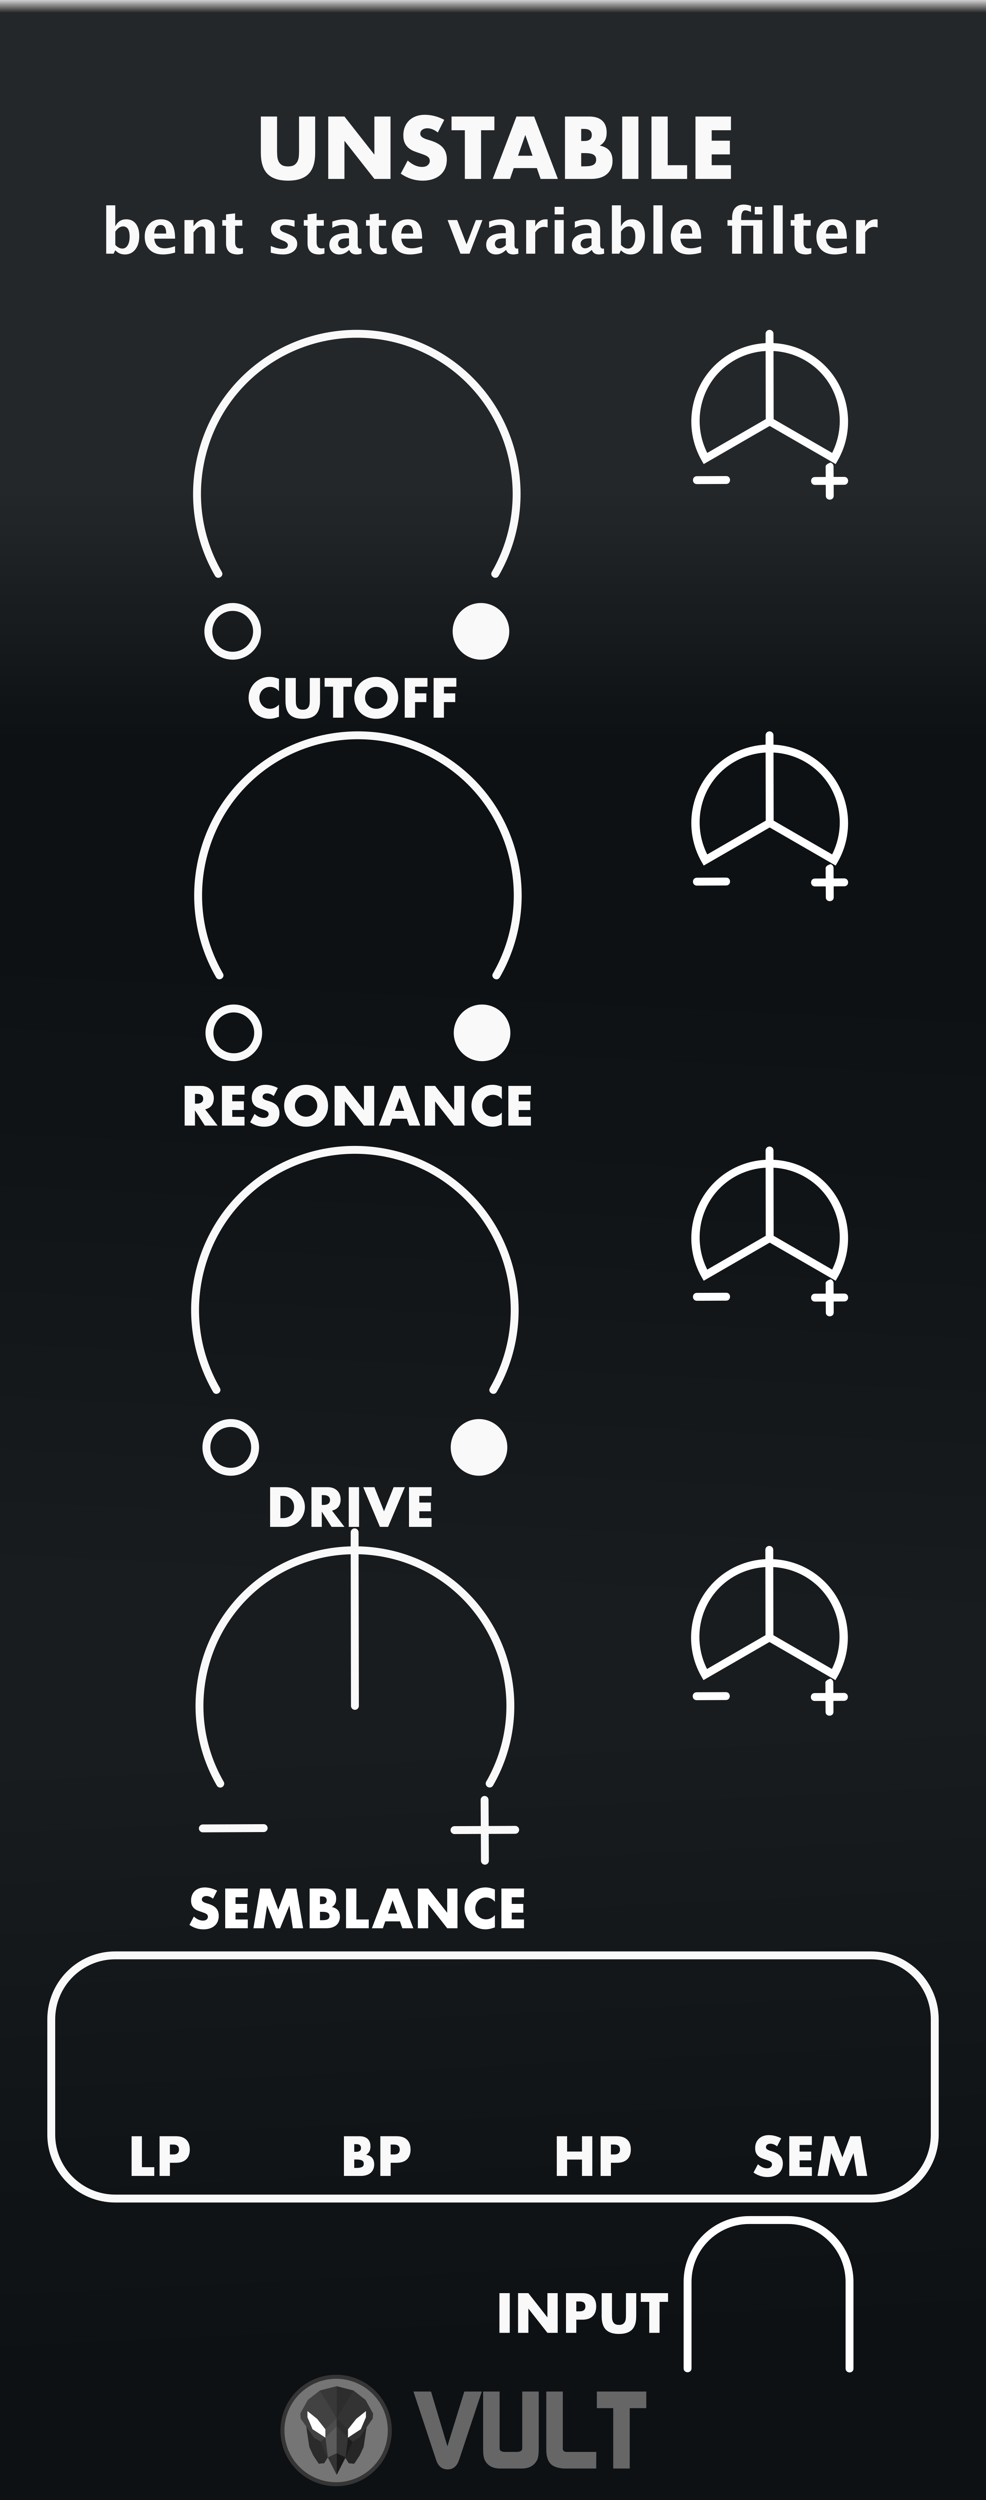 <svg width="150px" height="380px" version="1.1" xmlns="http://www.w3.org/2000/svg" xmlns:xlink="http://www.w3.org/1999/xlink" xml:space="preserve" xmlns:serif="http://www.serif.com/" style="fill-rule:evenodd;clip-rule:evenodd;stroke-linecap:round;stroke-miterlimit:10;">
  <rect width="100%" height="100%" fill="#808080" stroke="none"/>
  <defs>
    <linearGradient id="_Linear1" x1="0" y1="0" x2="1" y2="0" gradientUnits="userSpaceOnUse" gradientTransform="matrix(0.007,-37.899,37.899,0.007,75.283,112.195)">
      <stop offset="0" style="stop-color:rgb(13,13,13);stop-opacity:1"/>
      <stop offset="1" style="stop-color:rgb(38,38,38);stop-opacity:1"/>
    </linearGradient>
    <linearGradient id="_Linear2" x1="0" y1="0" x2="1" y2="0" gradientUnits="userSpaceOnUse" gradientTransform="matrix(-4.88,-92.58,92.58,-4.88,277.54,345.91)">
      <stop offset="0" style="stop-color:rgb(13,13,13);stop-opacity:1"/>
      <stop offset="1" style="stop-color:rgb(25,25,25);stop-opacity:1"/>
    </linearGradient>
    <linearGradient id="_Linear3" x1="0" y1="0" x2="1" y2="0" gradientUnits="userSpaceOnUse" gradientTransform="matrix(-4.75,94.86,-94.86,-4.75,277.54,158.47)">
      <stop offset="0" style="stop-color:rgb(13,13,13);stop-opacity:1"/>
      <stop offset="1" style="stop-color:rgb(25,25,25);stop-opacity:1"/>
    </linearGradient>
    <linearGradient id="_Linear4" x1="0" y1="0" x2="1" y2="0" gradientUnits="userSpaceOnUse" gradientTransform="matrix(1.15392e-16,-1.885,1.885,1.15392e-16,56.519,1.936)">
      <stop offset="0" style="stop-color:rgb(38,38,38);stop-opacity:1"/>
      <stop offset="1" style="stop-color:rgb(204,204,204);stop-opacity:1"/>
    </linearGradient>
  </defs>
  <g id="Panel">
    <g>
      <rect x="0" y="0" width="150" height="380" style="fill:url(#_Linear1);"/>
      <rect x="0" y="253.33" width="150" height="126.67" style="fill:url(#_Linear2);"/>
      <rect x="0" y="126.67" width="150" height="126.67" style="fill:url(#_Linear3);"/>
      <rect x="0" y="0" width="150" height="380" style="fill:rgb(16,53,80);fill-opacity:0.1;"/>
      <rect x="0" y="0" width="150" height="2" style="fill:url(#_Linear4);"/>
    </g>
    <path d="M53.94,232.302c-0.329,0.005 -0.595,0.28 -0.59,0.609l0,2.125c-5.336,0.14 -10.637,2.003 -14.955,5.627c-8.984,7.539 -11.281,20.566 -5.414,30.723c0.105,0.193 0.308,0.314 0.528,0.314c0.329,0 0.6,-0.271 0.6,-0.6c0,-0.111 -0.031,-0.219 -0.089,-0.314c-5.576,-9.654 -3.393,-22.037 5.147,-29.203c4.096,-3.437 9.122,-5.208 14.186,-5.347l0.041,23.023c-0.001,0.007 -0.001,0.015 -0.001,0.022c0,0.329 0.271,0.6 0.6,0.6c0.33,0 0.6,-0.271 0.6,-0.6c0,-0.008 0,-0.016 0,-0.024l-0.041,-23.025c5.09,0.122 10.149,1.895 14.268,5.351c8.543,7.167 10.723,19.548 5.15,29.203c-0.053,0.092 -0.08,0.196 -0.08,0.301c0,0.33 0.271,0.601 0.6,0.601c0.215,0 0.414,-0.116 0.521,-0.302c5.863,-10.157 3.568,-23.184 -5.42,-30.723c-4.341,-3.643 -9.675,-5.509 -15.041,-5.631l0,-2.123c0,-0.002 0,-0.005 0,-0.007c0,-0.33 -0.27,-0.6 -0.6,-0.6c-0.003,0 -0.006,0 -0.009,0l-0.001,0Zm19.768,40.668c-0.329,0.006 -0.594,0.282 -0.588,0.611l0.022,3.963l-4.006,0.018c-0.327,0.002 -0.595,0.273 -0.595,0.6c0,0.33 0.271,0.601 0.6,0.601c0.002,0 0.004,0 0.005,0l4.004,-0.02l0.021,4.055c0,0.006 0,0.013 0,0.019c0,0.329 0.271,0.6 0.6,0.6c0.329,0 0.6,-0.271 0.6,-0.6c0,-0.009 0,-0.018 -0.001,-0.027l-0.021,-4.051l4.01,-0.019c0.006,0 0.012,0 0.018,0c0.329,0 0.6,-0.271 0.6,-0.6c0,-0.329 -0.271,-0.6 -0.6,-0.6c-0.009,0 -0.019,0 -0.028,0l-4.008,0.018l-0.022,-3.965c0,-0.001 0,-0.002 0,-0.003c0,-0.329 -0.271,-0.6 -0.6,-0.6c-0.004,0 -0.007,0 -0.011,0l0,0Zm-33.621,4.289l-9.213,0.043c-0.006,0 -0.012,0 -0.018,0c-0.329,0 -0.6,0.27 -0.6,0.6c0,0.329 0.271,0.6 0.6,0.6c0.009,0 0.019,-0.001 0.028,-0.001l9.213,-0.043c0.006,0 0.012,0 0.018,0c0.329,0 0.6,-0.271 0.6,-0.6c0,-0.329 -0.271,-0.6 -0.6,-0.6c-0.009,0 -0.019,0 -0.028,0.001Z" style="fill:rgb(249,249,249);"/>
    <path d="M53.989,174.168c-5.706,0 -11.412,1.934 -16.027,5.805c-9.23,7.745 -11.587,21.128 -5.565,31.564c0.392,0.722 1.469,0.1 1.039,-0.6c-5.733,-9.934 -3.488,-22.672 5.297,-30.045c8.786,-7.369 21.725,-7.369 30.51,0c8.786,7.373 11.03,20.111 5.297,30.045c-0.43,0.7 0.647,1.322 1.039,0.6c6.023,-10.436 3.666,-23.819 -5.564,-31.564c-4.615,-3.871 -10.32,-5.805 -16.025,-5.805l-0.001,0Zm-18.883,41.52c-2.371,0 -4.307,1.935 -4.307,4.306c0,2.371 1.936,4.305 4.307,4.305c2.371,0 4.306,-1.933 4.306,-4.305c0,-2.371 -1.935,-4.306 -4.306,-4.306Zm37.766,0c-2.371,0 -4.305,1.934 -4.305,4.305c0,2.371 1.934,4.306 4.305,4.306c2.371,0 4.306,-1.935 4.306,-4.306c0,-2.371 -1.935,-4.305 -4.306,-4.305Zm-37.766,1.199c1.722,0 3.105,1.385 3.105,3.107c0,1.723 -1.383,3.106 -3.105,3.106c-1.723,0 -3.106,-1.383 -3.106,-3.106c0,-1.722 1.383,-3.107 3.106,-3.107Z" style="fill:rgb(249,249,249);fill-rule:nonzero;"/>
    <path d="M54.452,111.16c-5.706,0 -11.412,1.934 -16.027,5.805c-9.229,7.745 -11.587,21.128 -5.564,31.564c0.391,0.722 1.468,0.101 1.039,-0.6c-5.733,-9.934 -3.488,-22.672 5.296,-30.045c8.786,-7.369 21.725,-7.369 30.51,0c8.786,7.373 11.03,20.111 5.297,30.045c-0.429,0.701 0.648,1.322 1.039,0.6c6.023,-10.436 3.666,-23.819 -5.564,-31.564c-4.615,-3.871 -10.32,-5.805 -16.025,-5.805l-0.001,0Zm-18.883,41.52c-2.371,0 -4.307,1.936 -4.307,4.307c0,2.371 1.936,4.304 4.307,4.304c2.371,0 4.307,-1.933 4.307,-4.304c0,-2.371 -1.936,-4.307 -4.307,-4.307Zm37.766,0c-2.371,0 -4.305,1.934 -4.305,4.305c0,2.371 1.934,4.306 4.305,4.306c2.371,0 4.307,-1.935 4.307,-4.306c0,-2.371 -1.936,-4.305 -4.307,-4.305Zm-37.766,1.199c1.722,0 3.105,1.385 3.105,3.108c0,1.722 -1.382,3.105 -3.105,3.105c-1.723,0 -3.105,-1.383 -3.105,-3.105c-0.001,-1.723 1.383,-3.108 3.105,-3.108Z" style="fill:rgb(249,249,249);fill-rule:nonzero;"/>
    <path d="M54.284,50.133c-5.706,0 -11.412,1.934 -16.027,5.805c-9.229,7.745 -11.587,21.128 -5.564,31.564c0.391,0.722 1.468,0.101 1.039,-0.6c-5.733,-9.934 -3.488,-22.672 5.296,-30.045c8.786,-7.369 21.725,-7.369 30.511,0c8.785,7.373 11.029,20.111 5.296,30.045c-0.429,0.701 0.648,1.322 1.039,0.6c6.023,-10.436 3.666,-23.819 -5.564,-31.564c-4.615,-3.871 -10.32,-5.805 -16.025,-5.805l-0.001,0Zm-18.883,41.52c-2.371,0 -4.307,1.936 -4.307,4.307c0,2.371 1.936,4.304 4.307,4.304c2.371,0 4.307,-1.933 4.307,-4.304c0,-2.371 -1.936,-4.307 -4.307,-4.307Zm37.766,0c-2.371,0 -4.305,1.934 -4.305,4.305c0,2.371 1.934,4.306 4.305,4.306c2.371,0 4.307,-1.935 4.307,-4.306c0,-2.371 -1.936,-4.305 -4.307,-4.305Zm-37.766,1.199c1.722,0 3.105,1.385 3.105,3.108c0,1.722 -1.382,3.105 -3.105,3.105c-1.723,0 -3.105,-1.383 -3.105,-3.105c-0.001,-1.723 1.383,-3.108 3.105,-3.108Z" style="fill:rgb(249,249,249);fill-rule:nonzero;"/>
    <path d="M62.9,363.496l3.443,10.383c0.322,0.968 0.909,1.451 1.756,1.451c0.835,0 1.414,-0.476 1.737,-1.435l3.46,-10.398l-2.66,0l-2.574,8.318l-2.49,-8.318l-2.672,-0.001Zm10.598,0l0,8.793c0,0.736 0.078,1.265 0.234,1.588c0.423,0.881 1.214,1.32 2.373,1.32l3.243,0c1.126,0 1.912,-0.429 2.357,-1.287c0.168,-0.324 0.25,-0.87 0.25,-1.639l0,-8.775l-2.506,0l0,8.658l-0.018,0.084c-0.056,0.29 -0.34,0.436 -0.853,0.436l-1.705,0c-0.535,0 -0.826,-0.157 -0.87,-0.469l0,-8.709l-2.505,0Zm9.611,0l0,8.842c0,0.914 0.19,1.598 0.569,2.049c0.378,0.452 1.019,0.717 1.922,0.795c0.123,0.011 0.268,0.015 0.435,0.015l4.664,0l0.016,-2.523l-4.463,0c-0.424,0 -0.634,-0.178 -0.634,-0.535l0,-8.643l-2.509,0Zm7.69,0l0,2.525l2.49,0l0,9.176l2.508,0l0,-9.176l2.523,0l0,-2.525l-7.521,0Z" style="fill:rgb(102,102,102);fill-rule:nonzero;"/>
    <path d="M59.3,369.416c0,-4.509 -3.655,-8.165 -8.164,-8.165c-4.509,0 -8.165,3.656 -8.165,8.165c0,4.509 3.656,8.165 8.165,8.165c4.509,0 8.164,-3.656 8.164,-8.165Z" style="fill:rgb(117,117,117);fill-rule:nonzero;stroke:rgb(53,53,53);stroke-width:0.61px;"/>
    <g>
      <path d="M49.32,374.389l0.553,-0.89l-1.064,-2.393l-2.216,-2.284l0.46,3.101l0.597,1.28l0.833,1.263l0.837,-0.077Z" style="fill:rgb(43,43,43);fill-rule:nonzero;"/>
      <path d="M53.05,374.399l-0.553,-0.891l1.064,-2.393l2.216,-2.284l-0.46,3.101l-0.597,1.28l-0.833,1.264l-0.837,-0.077Z" style="fill:rgb(38,38,38);fill-rule:nonzero;"/>
      <path d="M48.64,363.359l2.584,-0.661l0,13.448l-1.349,-2.651l-1.061,-2.385l-1.022,-0.581l-2.052,-2.921l-0.057,-0.775l1.148,-2.067l1.809,-1.407Z" style="fill:rgb(66,66,66);fill-rule:nonzero;"/>
      <path d="M53.8,363.359l-2.584,-0.66l0,13.448l1.35,-2.651l1.06,-2.385l1.023,-0.581l2.051,-2.921l0.058,-0.775l-1.149,-2.068l-1.809,-1.407Z" style="fill:rgb(51,51,51);fill-rule:nonzero;"/>
      <path d="M49.5,369.239l1.723,-1.685l0,1.23l-1.723,1.718l0,-1.263" style="fill:rgb(76,76,76);fill-rule:nonzero;"/>
      <path d="M51.22,368.779l-1.723,1.718l0.377,3.004l1.346,2.643l0,-7.365Z" style="fill:rgb(91,91,91);fill-rule:nonzero;"/>
      <path d="M51.22,376.149l-1.346,-2.643l1.346,-0.635l0,3.278Z" style="fill:rgb(51,51,51);fill-rule:nonzero;"/>
      <path d="M49.5,370.499l0,-1.264l-1.249,-1.579l-1.477,-1.19l-0.001,0.932l0.775,1.823l1.952,1.278Z" style="fill:white;fill-rule:nonzero;"/>
      <path d="M52.94,369.239l-1.722,-1.684l0,1.23l1.722,1.718l0,-1.264" style="fill:rgb(45,45,45);fill-rule:nonzero;"/>
      <path d="M51.22,368.779l1.722,1.718l-0.376,3.004l-1.347,2.643l0.001,-7.365Z" style="fill:rgb(53,53,53);fill-rule:nonzero;"/>
      <path d="M51.22,376.149l1.347,-2.643l-1.346,-0.635l-0.001,3.278Z" style="fill:rgb(25,25,25);fill-rule:nonzero;"/>
      <path d="M52.94,370.499l0,-1.264l1.249,-1.579l1.478,-1.19l0.001,0.932l-0.775,1.823l-1.953,1.278Z" style="fill:white;fill-rule:nonzero;"/>
      <path d="M48.65,363.339l2.566,4.216l-0.005,-4.87" style="fill:rgb(56,56,56);fill-rule:nonzero;"/>
      <path d="M53.78,363.339l-2.566,4.215l0.006,-4.87" style="fill:rgb(45,45,45);fill-rule:nonzero;"/>
      <path d="M48.81,371.109l0.688,-0.61l0.375,3.006l-1.063,-2.396Z" style="fill:rgb(51,51,51);fill-rule:nonzero;"/>
      <path d="M53.63,371.129l-0.688,-0.61l-0.375,3.006l1.063,-2.396Z" style="fill:rgb(28,28,28);fill-rule:nonzero;"/>
    </g>
    <path d="M17.521,297.2c-5.359,0 -9.723,4.362 -9.723,9.721l0,17.52c0,5.36 4.364,9.722 9.723,9.722l114.96,0c5.36,0 9.723,-4.363 9.723,-9.722l0,-17.52c0,-5.359 -4.363,-9.721 -9.723,-9.721l-114.96,0Z" style="fill:none;stroke:rgb(249,249,249);stroke-width:1.2px;stroke-linecap:butt;stroke-miterlimit:4;"/>
    <g>
      <path d="M40.393,164.88c-0.32,0 -0.609,0.047 -0.869,0.143c-0.26,0.096 -0.476,0.232 -0.656,0.404c-0.18,0.172 -0.316,0.381 -0.416,0.625c-0.1,0.244 -0.149,0.512 -0.149,0.812c0,0.3 0.049,0.545 0.141,0.741c0.092,0.196 0.217,0.356 0.369,0.484c0.152,0.128 0.323,0.233 0.519,0.309c0.197,0.076 0.392,0.147 0.596,0.211c0.172,0.06 0.316,0.112 0.436,0.16c0.12,0.048 0.217,0.1 0.293,0.156c0.076,0.056 0.128,0.116 0.16,0.184c0.032,0.068 0.049,0.144 0.049,0.236c0,0.148 -0.066,0.284 -0.19,0.4c-0.124,0.116 -0.316,0.176 -0.572,0.176c-0.224,0 -0.452,-0.052 -0.68,-0.152c-0.228,-0.1 -0.459,-0.255 -0.695,-0.463l-0.674,1.263c0.652,0.453 1.357,0.68 2.121,0.68c0.368,0 0.696,-0.046 0.988,-0.146c0.293,-0.1 0.537,-0.238 0.737,-0.418c0.2,-0.18 0.353,-0.391 0.457,-0.643c0.104,-0.252 0.156,-0.534 0.156,-0.842c0,-0.46 -0.121,-0.831 -0.357,-1.115c-0.236,-0.284 -0.611,-0.513 -1.123,-0.685c-0.128,-0.044 -0.257,-0.084 -0.389,-0.12c-0.132,-0.036 -0.248,-0.08 -0.352,-0.132c-0.104,-0.052 -0.187,-0.112 -0.251,-0.18c-0.065,-0.068 -0.098,-0.156 -0.098,-0.264c0,-0.156 0.065,-0.281 0.193,-0.377c0.128,-0.096 0.292,-0.142 0.496,-0.142c0.16,0 0.324,0.031 0.496,0.099c0.172,0.068 0.34,0.169 0.512,0.309l0.625,-1.225c-0.3,-0.16 -0.613,-0.281 -0.937,-0.365c-0.325,-0.084 -0.636,-0.123 -0.936,-0.123l0,0Zm6.17,0c-0.492,0 -0.94,0.08 -1.348,0.244c-0.408,0.164 -0.76,0.388 -1.053,0.676c-0.292,0.288 -0.525,0.623 -0.689,1.012c-0.164,0.388 -0.248,0.803 -0.248,1.252c0,0.448 0.084,0.865 0.248,1.254c0.164,0.388 0.397,0.723 0.689,1.011c0.293,0.288 0.645,0.512 1.053,0.676c0.408,0.164 0.856,0.244 1.348,0.244c0.484,0 0.933,-0.08 1.346,-0.244c0.412,-0.164 0.764,-0.388 1.06,-0.676c0.296,-0.288 0.527,-0.623 0.692,-1.011c0.164,-0.389 0.248,-0.806 0.248,-1.254c0,-0.449 -0.084,-0.864 -0.248,-1.252c-0.165,-0.389 -0.396,-0.724 -0.692,-1.012c-0.296,-0.288 -0.648,-0.512 -1.06,-0.676c-0.413,-0.164 -0.862,-0.244 -1.346,-0.244Zm28.34,0c-0.42,0 -0.825,0.078 -1.209,0.234c-0.384,0.156 -0.72,0.376 -1.012,0.657c-0.292,0.28 -0.523,0.613 -0.695,1.002c-0.172,0.388 -0.262,0.811 -0.262,1.275c0,0.464 0.09,0.893 0.266,1.285c0.176,0.392 0.407,0.732 0.699,1.016c0.292,0.284 0.628,0.508 1.008,0.664c0.38,0.156 0.781,0.236 1.197,0.236c0.204,0 0.409,-0.018 0.617,-0.058c0.208,-0.04 0.432,-0.106 0.672,-0.19l0.16,-0.055l0,-1.857c-0.4,0.428 -0.853,0.641 -1.353,0.641c-0.228,0 -0.445,-0.045 -0.641,-0.129c-0.196,-0.084 -0.367,-0.204 -0.515,-0.352c-0.148,-0.148 -0.26,-0.325 -0.344,-0.529c-0.084,-0.204 -0.125,-0.424 -0.125,-0.664c0,-0.236 0.041,-0.452 0.125,-0.656c0.084,-0.204 0.196,-0.376 0.34,-0.524c0.144,-0.148 0.315,-0.263 0.515,-0.347c0.2,-0.084 0.417,-0.129 0.653,-0.129c0.532,0 0.981,0.219 1.345,0.664l0,-1.873c-0.256,-0.108 -0.5,-0.185 -0.732,-0.237c-0.232,-0.052 -0.469,-0.074 -0.709,-0.074l0,0Zm-46.811,0.168l0,6.033l1.568,0l0,-2.32l1.496,2.32l1.953,0l-1.896,-2.472c0.432,-0.1 0.76,-0.296 0.98,-0.581c0.221,-0.284 0.332,-0.657 0.332,-1.117c0,-0.256 -0.04,-0.494 -0.125,-0.718c-0.084,-0.225 -0.203,-0.422 -0.367,-0.594c-0.164,-0.172 -0.369,-0.304 -0.621,-0.405c-0.252,-0.1 -0.545,-0.146 -0.881,-0.146l-2.439,0l0,0Zm5.674,0l0,6.033l3.433,0l0,-1.328l-1.865,0l0,-1.041l1.762,0l0,-1.328l-1.762,0l0,-1.008l1.865,0l0,-1.328l-3.433,0l0,0Zm17.135,0l0,6.033l1.568,0l0,-3.689l2.898,3.689l1.561,0l0,-6.033l-1.561,0l0,3.689l-2.898,-3.689l-1.568,0Zm9.027,0l-2.297,6.033l1.674,0l0.359,-1.047l2.24,0l0.362,1.047l1.672,0l-2.297,-6.033l-1.713,0l0,0Zm4.699,0l0,6.033l1.569,0l0,-3.689l2.896,3.689l1.561,0l0,-6.033l-1.561,0l0,3.689l-2.896,-3.689l-1.569,0Zm12.709,0l0,6.033l3.434,0l0,-1.328l-1.865,0l0,-1.041l1.759,0l0,-1.328l-1.759,0l0,-1.008l1.865,0l0,-1.328l-3.434,0l0,0Zm-47.676,1.207l0.295,0c0.308,0 0.549,0.065 0.713,0.193c0.164,0.128 0.248,0.311 0.248,0.551c0,0.24 -0.084,0.425 -0.248,0.553c-0.164,0.128 -0.405,0.193 -0.713,0.193l-0.295,0l0,-1.49l0,0Zm16.902,0.145c0.228,0 0.448,0.041 0.653,0.125c0.204,0.084 0.388,0.199 0.544,0.347c0.157,0.148 0.28,0.323 0.372,0.528c0.092,0.204 0.136,0.423 0.136,0.664c0,0.24 -0.044,0.462 -0.136,0.666c-0.092,0.204 -0.215,0.379 -0.372,0.527c-0.156,0.148 -0.34,0.264 -0.544,0.348c-0.205,0.084 -0.425,0.125 -0.653,0.125c-0.228,0 -0.448,-0.041 -0.652,-0.125c-0.204,-0.084 -0.383,-0.2 -0.539,-0.348c-0.156,-0.148 -0.277,-0.323 -0.369,-0.527c-0.092,-0.204 -0.137,-0.426 -0.137,-0.666c0,-0.241 0.045,-0.46 0.137,-0.664c0.092,-0.205 0.213,-0.38 0.369,-0.528c0.156,-0.148 0.335,-0.263 0.539,-0.347c0.204,-0.084 0.424,-0.125 0.652,-0.125Zm14.223,0.431l0.703,2.01l-1.408,0l0.705,-2.01Z" style="fill:rgb(249,249,249);fill-rule:nonzero;"/>
      <path d="M75.98,348.54l0,6.033l1.568,0l0,-6.033l-1.568,0Zm2.834,0l0,6.033l1.568,0l0,-3.689l2.897,3.689l1.56,0l0,-6.033l-1.56,0l0,3.69l-2.897,-3.69l-1.568,0Zm7.291,0l0,6.033l1.568,0l0,-2l0.928,0c0.676,0 1.197,-0.177 1.557,-0.529c0.36,-0.352 0.541,-0.848 0.541,-1.488c0,-0.641 -0.181,-1.136 -0.541,-1.489c-0.36,-0.352 -0.881,-0.527 -1.557,-0.527l-2.496,0l0,0Zm5.426,0l0,3.496c0,0.94 0.216,1.625 0.648,2.057c0.432,0.432 1.092,0.648 1.985,0.648c0.892,0 1.552,-0.216 1.98,-0.648c0.428,-0.432 0.645,-1.117 0.645,-2.057l0,-3.496l-1.561,0l0,3.281c0,0.176 -0.007,0.355 -0.019,0.539c-0.012,0.184 -0.057,0.352 -0.125,0.5c-0.068,0.148 -0.177,0.273 -0.317,0.365c-0.14,0.093 -0.343,0.141 -0.603,0.141c-0.26,0 -0.464,-0.048 -0.608,-0.141c-0.144,-0.092 -0.248,-0.217 -0.316,-0.365c-0.068,-0.148 -0.109,-0.316 -0.121,-0.5c-0.012,-0.184 -0.02,-0.363 -0.02,-0.539l0,-3.281l-1.568,0l0,0Zm5.955,0l0,1.328l1.287,0l0,4.705l1.568,0l0,-4.705l1.289,0l0,-1.328l-4.144,0l0,0Zm-9.813,1.264l0.52,0c0.576,0 0.865,0.251 0.865,0.752c0,0.5 -0.289,0.752 -0.865,0.752l-0.52,0l0,-1.504l0,0Z" style="fill:rgb(249,249,249);fill-rule:nonzero;"/>
      <path d="M113.14,31.092c-0.564,0 -0.999,0.174 -1.305,0.52c-0.306,0.346 -0.459,0.839 -0.459,1.482l0,0.353l-0.703,0l0,0.862l0.703,0l0,4.25l1.377,0l0,-4.25l1.84,0l0,4.25l1.379,0l0,-5.112l-3.219,0l0,-0.316c0,-0.776 0.213,-1.164 0.639,-1.164c0.186,0 0.472,0.084 0.857,0.256l0,-0.942c-0.39,-0.127 -0.761,-0.189 -1.109,-0.189l0,0Zm-96.982,0.117l0,7.35l1.121,0l0.258,-0.516c0.403,0.423 0.889,0.633 1.461,0.633c0.664,0 1.195,-0.255 1.592,-0.766c0.398,-0.511 0.595,-1.193 0.595,-2.047c0,-0.787 -0.174,-1.407 -0.527,-1.857c-0.352,-0.45 -0.835,-0.676 -1.449,-0.676c-0.761,0 -1.318,0.36 -1.672,1.08l0,-3.201l-1.379,0l0,0Zm76.928,0l0,7.35l1.121,0l0.256,-0.516c0.403,0.423 0.892,0.633 1.463,0.633c0.664,0 1.195,-0.255 1.592,-0.766c0.397,-0.511 0.595,-1.193 0.595,-2.047c0,-0.787 -0.175,-1.407 -0.527,-1.857c-0.353,-0.45 -0.837,-0.676 -1.451,-0.676c-0.76,0 -1.318,0.36 -1.672,1.08l0,-3.201l-1.377,0l0,0Zm6.318,0l0,7.35l1.377,0l0,-7.35l-1.377,0Zm18.291,0l0,7.35l1.379,0l0,-7.35l-1.379,0Zm-33.316,0.227l0,1.15l1.379,0l0,-1.15l-1.379,0Zm30.443,0l0,1.15l1.151,0l0,-1.15l-1.151,0Zm-79.055,0.992l-1.378,0.158l0,0.861l-0.573,0l0,0.862l0.573,0l0,2.691c0,1.117 0.598,1.676 1.793,1.676c0.189,0 0.448,-0.049 0.777,-0.145l0,-0.837c-0.165,0.043 -0.305,0.064 -0.424,0.064c-0.511,0 -0.768,-0.312 -0.768,-0.939l0,-2.51l1.094,0l0,-0.862l-1.094,0l0,-1.019l0,0Zm12.396,0l-1.377,0.158l0,0.861l-0.572,0l0,0.862l0.572,0l0,2.691c0,1.117 0.598,1.676 1.793,1.676c0.19,0 0.448,-0.049 0.778,-0.145l0,-0.837c-0.164,0.043 -0.307,0.064 -0.424,0.064c-0.513,0 -0.77,-0.312 -0.77,-0.939l0,-2.51l1.096,0l0,-0.862l-1.096,0l0,-1.019l0,0Zm9.471,0l-1.379,0.158l0,0.861l-0.572,0l0,0.862l0.572,0l0,2.691c0,1.117 0.599,1.676 1.793,1.676c0.19,0 0.448,-0.049 0.778,-0.145l0,-0.837c-0.166,0.043 -0.307,0.064 -0.424,0.064c-0.513,0 -0.768,-0.312 -0.768,-0.939l0,-2.51l1.094,0l0,-0.862l-1.094,0l0,-1.019l0,0Zm64.604,0l-1.377,0.158l0,0.861l-0.574,0l0,0.862l0.574,0l0,2.691c0,1.117 0.596,1.676 1.791,1.676c0.189,0 0.448,-0.049 0.777,-0.145l0,-0.837c-0.164,0.043 -0.306,0.064 -0.423,0.064c-0.513,0 -0.768,-0.312 -0.768,-0.939l0,-2.51l1.094,0l0,-0.862l-1.094,0l0,-1.019l0,0Zm-97.756,0.902c-0.741,0 -1.338,0.242 -1.789,0.725c-0.452,0.483 -0.678,1.12 -0.678,1.912c0,0.837 0.247,1.499 0.741,1.982c0.493,0.484 1.166,0.727 2.019,0.727c0.587,0 1.207,-0.096 1.861,-0.289l0,-0.969c-0.58,0.214 -1.099,0.322 -1.562,0.322c-0.978,0 -1.514,-0.487 -1.608,-1.463l3.17,0c0,-1.02 -0.17,-1.766 -0.515,-2.238c-0.344,-0.471 -0.89,-0.709 -1.639,-0.709l0,0Zm6.699,0c-0.71,0 -1.292,0.36 -1.742,1.08l0,-0.963l-1.377,0l0,5.112l1.377,0l0,-3.217c0.403,-0.618 0.825,-0.926 1.262,-0.926c0.384,0 0.578,0.291 0.578,0.871l0,3.272l1.379,0l0,-3.611c0,-0.5 -0.133,-0.895 -0.397,-1.184c-0.263,-0.289 -0.623,-0.434 -1.08,-0.434l0,0Zm12.141,0c-0.664,0 -1.179,0.135 -1.548,0.403c-0.37,0.269 -0.555,0.646 -0.555,1.131c0,0.347 0.109,0.639 0.326,0.875c0.217,0.236 0.578,0.454 1.084,0.66l0.467,0.187c0.466,0.187 0.697,0.403 0.697,0.651c0,0.385 -0.282,0.578 -0.848,0.578c-0.483,0 -1.067,-0.142 -1.75,-0.428l0,1.01c0.627,0.186 1.248,0.279 1.864,0.279c0.639,0 1.157,-0.151 1.556,-0.449c0.398,-0.3 0.598,-0.691 0.598,-1.172c0,-0.366 -0.118,-0.666 -0.352,-0.899c-0.235,-0.232 -0.65,-0.462 -1.25,-0.689l-0.4,-0.152c-0.422,-0.161 -0.633,-0.359 -0.633,-0.592c0,-0.354 0.287,-0.529 0.858,-0.529c0.363,0 0.82,0.094 1.373,0.287l0,-0.967c-0.574,-0.122 -1.071,-0.184 -1.487,-0.184l0,0Zm9.084,0c-0.611,0 -1.23,0.118 -1.853,0.354l0,0.951c0.549,-0.304 1.092,-0.457 1.629,-0.457c0.605,0 0.908,0.266 0.908,0.797l0,0.465l-0.367,0c-0.841,0 -1.489,0.153 -1.94,0.459c-0.452,0.306 -0.678,0.74 -0.678,1.304c0,0.435 0.141,0.79 0.42,1.063c0.28,0.273 0.642,0.41 1.09,0.41c0.524,0 1.016,-0.222 1.475,-0.666l0.06,0c0.161,0.444 0.525,0.666 1.09,0.666c0.224,0 0.48,-0.044 0.772,-0.131l-0.032,-0.773c-0.075,0.012 -0.135,0.019 -0.181,0.019c-0.258,0 -0.387,-0.201 -0.387,-0.601l0,-2.262c0,-1.064 -0.668,-1.598 -2.006,-1.598l0,0Zm9.657,0c-0.743,0 -1.341,0.242 -1.791,0.725c-0.453,0.483 -0.678,1.12 -0.678,1.912c0,0.837 0.247,1.499 0.74,1.982c0.493,0.484 1.168,0.727 2.021,0.727c0.587,0 1.207,-0.096 1.862,-0.289l0,-0.969c-0.58,0.214 -1.102,0.322 -1.565,0.322c-0.977,0 -1.512,-0.487 -1.605,-1.463l3.17,0c0,-1.02 -0.173,-1.766 -0.518,-2.238c-0.344,-0.471 -0.889,-0.709 -1.637,-0.709l0,0Zm14.199,0c-0.611,0 -1.229,0.118 -1.853,0.354l0,0.951c0.549,-0.304 1.092,-0.457 1.629,-0.457c0.604,0 0.908,0.266 0.908,0.797l0,0.465l-0.367,0c-0.842,0 -1.487,0.153 -1.94,0.459c-0.451,0.306 -0.677,0.74 -0.677,1.304c0,0.435 0.138,0.79 0.418,1.063c0.279,0.273 0.643,0.41 1.089,0.41c0.526,0 1.018,-0.222 1.477,-0.666l0.061,0c0.162,0.444 0.525,0.666 1.089,0.666c0.224,0 0.481,-0.044 0.772,-0.131l-0.033,-0.773c-0.074,0.012 -0.133,0.019 -0.18,0.019c-0.257,0 -0.387,-0.201 -0.387,-0.601l0,-2.262c0,-1.064 -0.668,-1.598 -2.006,-1.598l0,0Zm6.791,0c-0.729,0 -1.272,0.36 -1.628,1.08l0,-0.963l-1.377,0l0,5.112l1.377,0l0,-3.244c0.344,-0.555 0.791,-0.834 1.339,-0.834c0.169,0 0.349,0.036 0.545,0.107l0,-1.228c-0.083,-0.018 -0.169,-0.03 -0.256,-0.03l0,0Zm6.248,0c-0.611,0 -1.229,0.118 -1.853,0.354l0,0.951c0.549,-0.304 1.094,-0.457 1.631,-0.457c0.604,0 0.906,0.266 0.906,0.797l0,0.465l-0.367,0c-0.841,0 -1.487,0.153 -1.938,0.459c-0.452,0.306 -0.677,0.74 -0.677,1.304c0,0.435 0.138,0.79 0.418,1.063c0.278,0.273 0.643,0.41 1.089,0.41c0.526,0 1.016,-0.222 1.475,-0.666l0.061,0c0.162,0.444 0.525,0.666 1.089,0.666c0.224,0 0.483,-0.044 0.774,-0.131l-0.033,-0.773c-0.075,0.012 -0.135,0.019 -0.182,0.019c-0.257,0 -0.387,-0.201 -0.387,-0.601l0,-2.262c0,-1.064 -0.668,-1.598 -2.006,-1.598l0,0Zm15.209,0c-0.741,0 -1.338,0.242 -1.789,0.725c-0.452,0.483 -0.677,1.12 -0.677,1.912c0,0.837 0.247,1.499 0.74,1.982c0.493,0.484 1.166,0.727 2.019,0.727c0.587,0 1.209,-0.096 1.864,-0.289l0,-0.969c-0.581,0.214 -1.103,0.322 -1.565,0.322c-0.978,0 -1.512,-0.487 -1.605,-1.462l3.17,0c0,-1.021 -0.174,-1.767 -0.518,-2.239c-0.344,-0.471 -0.89,-0.709 -1.639,-0.709l0,0Zm22.156,0c-0.742,0 -1.338,0.242 -1.791,0.725c-0.451,0.483 -0.677,1.12 -0.677,1.912c0,0.837 0.248,1.499 0.742,1.982c0.493,0.484 1.166,0.727 2.019,0.727c0.587,0 1.208,-0.096 1.864,-0.289l0,-0.969c-0.58,0.214 -1.104,0.322 -1.567,0.322c-0.977,0 -1.512,-0.487 -1.605,-1.462l3.172,0c0,-1.021 -0.174,-1.767 -0.518,-2.239c-0.345,-0.471 -0.891,-0.709 -1.639,-0.709l0,0Zm6.588,0c-0.729,0 -1.272,0.36 -1.629,1.08l0,-0.963l-1.378,0l0,5.112l1.378,0l0,-3.244c0.345,-0.555 0.791,-0.834 1.34,-0.834c0.168,0 0.349,0.036 0.545,0.107l0,-1.228c-0.084,-0.018 -0.169,-0.03 -0.256,-0.03l0,0Zm-65.16,0.117l1.953,5.112l1.377,0l1.969,-5.112l-0.996,0l-1.42,3.688l-1.429,-3.688l-1.453,0l-0.001,0Zm16.285,0l0,5.112l1.379,0l0,-5.112l-1.379,0Zm-59.938,0.747c0.562,0 0.842,0.434 0.842,1.306l-1.834,0c0.09,-0.872 0.421,-1.306 0.992,-1.306l0,0Zm37.578,0c0.563,0 0.842,0.434 0.842,1.306l-1.834,0c0.09,-0.872 0.422,-1.306 0.992,-1.306l0,0Zm42.449,0c0.562,0 0.842,0.434 0.842,1.306l-1.834,0c0.09,-0.872 0.421,-1.306 0.992,-1.306l0,0Zm22.154,0c0.563,0 0.844,0.434 0.844,1.306l-1.834,0c0.09,-0.872 0.42,-1.306 0.99,-1.306l0,0Zm-107.91,0.216c0.674,0 1.01,0.525 1.01,1.571c0,0.546 -0.1,0.983 -0.303,1.31c-0.201,0.327 -0.469,0.49 -0.808,0.49c-0.378,0 -0.735,-0.186 -1.07,-0.558l0,-2.026c0.375,-0.524 0.765,-0.787 1.171,-0.787l0,0Zm76.928,0c0.674,0 1.012,0.525 1.012,1.571c0,0.546 -0.101,0.983 -0.303,1.31c-0.202,0.327 -0.472,0.49 -0.81,0.49c-0.379,0 -0.737,-0.186 -1.072,-0.558l0,-2.026c0.375,-0.524 0.767,-0.787 1.173,-0.787l0,0Zm-42.871,1.821l0.325,0l0,1.039c-0.338,0.313 -0.668,0.47 -0.991,0.47c-0.189,0 -0.349,-0.065 -0.478,-0.193c-0.128,-0.129 -0.194,-0.287 -0.194,-0.476c0,-0.559 0.447,-0.84 1.338,-0.84l0,0Zm23.854,0l0.327,0l0,1.039c-0.338,0.313 -0.671,0.47 -0.993,0.47c-0.189,0 -0.348,-0.065 -0.476,-0.193c-0.129,-0.129 -0.194,-0.287 -0.194,-0.476c0,-0.559 0.446,-0.84 1.336,-0.84l0,0Zm13.041,0l0.325,0l0,1.039c-0.338,0.313 -0.668,0.47 -0.991,0.47c-0.189,0 -0.349,-0.065 -0.478,-0.193c-0.129,-0.129 -0.192,-0.287 -0.192,-0.476c0,-0.559 0.445,-0.84 1.336,-0.84l0,0Z" style="fill:rgb(249,249,249);fill-rule:nonzero;"/>
      <path d="M64.641,17.445c-0.503,0 -0.959,0.076 -1.365,0.227c-0.406,0.151 -0.75,0.363 -1.031,0.634c-0.281,0.273 -0.499,0.6 -0.655,0.983c-0.154,0.381 -0.232,0.807 -0.232,1.277c0,0.469 0.074,0.856 0.221,1.162c0.146,0.306 0.339,0.559 0.578,0.762c0.239,0.201 0.511,0.363 0.816,0.484c0.306,0.123 0.621,0.233 0.94,0.334c0.269,0.092 0.496,0.176 0.685,0.25c0.188,0.076 0.341,0.157 0.459,0.246c0.117,0.088 0.201,0.184 0.25,0.289c0.051,0.106 0.076,0.229 0.076,0.371c0,0.236 -0.098,0.444 -0.295,0.629c-0.197,0.184 -0.498,0.278 -0.9,0.278c-0.353,0 -0.707,-0.081 -1.068,-0.241c-0.361,-0.159 -0.727,-0.4 -1.096,-0.728l-1.057,1.988c1.023,0.713 2.134,1.069 3.334,1.069c0.578,0 1.096,-0.078 1.553,-0.233c0.457,-0.156 0.844,-0.373 1.158,-0.654c0.314,-0.28 0.555,-0.619 0.719,-1.014c0.162,-0.394 0.244,-0.833 0.244,-1.32c0,-0.721 -0.186,-1.305 -0.561,-1.754c-0.372,-0.449 -0.961,-0.807 -1.767,-1.076c-0.201,-0.067 -0.403,-0.129 -0.609,-0.188c-0.206,-0.058 -0.389,-0.129 -0.553,-0.209c-0.164,-0.08 -0.295,-0.174 -0.397,-0.283c-0.1,-0.109 -0.152,-0.246 -0.152,-0.414c0,-0.244 0.1,-0.441 0.303,-0.592c0.201,-0.152 0.461,-0.226 0.779,-0.226c0.252,0 0.512,0.053 0.781,0.158c0.268,0.104 0.537,0.265 0.805,0.482l0.98,-1.923c-0.47,-0.252 -0.959,-0.444 -1.47,-0.573c-0.512,-0.13 -1.004,-0.195 -1.473,-0.195l0,0Zm-24.959,0.266l0,5.496c0,1.476 0.34,2.553 1.02,3.232c0.679,0.679 1.719,1.02 3.121,1.02c1.399,0 2.436,-0.341 3.111,-1.02c0.675,-0.679 1.014,-1.757 1.014,-3.232l0,-5.496l-2.453,0l0,5.156c0,0.277 -0.01,0.56 -0.032,0.849c-0.021,0.291 -0.086,0.552 -0.195,0.788c-0.109,0.234 -0.275,0.424 -0.496,0.572c-0.223,0.146 -0.539,0.219 -0.949,0.219c-0.412,0 -0.731,-0.073 -0.957,-0.219c-0.227,-0.148 -0.393,-0.338 -0.496,-0.572c-0.106,-0.236 -0.169,-0.497 -0.19,-0.788c-0.021,-0.289 -0.031,-0.572 -0.031,-0.849l0,-5.156l-2.467,0l0,0Zm10.254,0l0,9.484l2.465,0l0,-5.799l4.555,5.799l2.453,0l0,-9.484l-2.453,0l0,5.798l-4.555,-5.798l-2.465,0Zm18.756,0l0,2.086l2.025,0l0,7.398l2.467,0l0,-7.398l2.026,0l0,-2.086l-6.518,0Zm9.875,0l-3.609,9.484l2.629,0l0.566,-1.648l3.521,0l0.567,1.648l2.629,0l-3.61,-9.484l-2.693,0l0,0Zm7.385,0l0,9.484l3.963,0c0.502,0 0.956,-0.059 1.359,-0.176c0.402,-0.117 0.743,-0.295 1.023,-0.529c0.281,-0.234 0.501,-0.524 0.657,-0.869c0.154,-0.344 0.23,-0.736 0.23,-1.18c0,-0.286 -0.033,-0.555 -0.099,-0.807c-0.068,-0.251 -0.179,-0.478 -0.334,-0.679c-0.155,-0.201 -0.356,-0.371 -0.604,-0.508c-0.248,-0.139 -0.547,-0.243 -0.898,-0.311c0.351,-0.218 0.613,-0.483 0.785,-0.798c0.172,-0.315 0.258,-0.71 0.258,-1.188c0,-0.788 -0.225,-1.391 -0.678,-1.81c-0.453,-0.42 -1.118,-0.629 -1.99,-0.629l-3.672,0l0,0Zm8.705,0l0,9.484l2.465,0l0,-9.484l-2.465,0Zm4.453,0l0,9.484l5.422,0l0,-2.088l-2.955,0l0,-7.396l-2.467,0Zm6.693,0l0,9.484l5.397,0l0,-2.088l-2.932,0l0,-1.637l2.768,0l0,-2.087l-2.768,0l0,-1.586l2.932,0l0,-2.086l-5.397,0l0,0Zm-17.385,1.884l0.452,0c0.771,0 1.158,0.308 1.158,0.92c0,0.612 -0.387,0.918 -1.158,0.918l-0.452,0l0,-1.838l0,0Zm-8.505,0.92l1.107,3.157l-2.213,0l1.106,-3.157Zm8.505,2.754l0.539,0c0.621,0 1.065,0.081 1.334,0.24c0.268,0.159 0.403,0.415 0.403,0.768c0,0.352 -0.135,0.606 -0.403,0.766c-0.269,0.16 -0.713,0.24 -1.334,0.24l-0.539,0l0,-2.014l0,0Z" style="fill:rgb(249,249,249);fill-rule:nonzero;"/>
    </g>
    <g>
      <g>
        <path d="M32.405,288.59c-0.172,-0.14 -0.34,-0.24 -0.512,-0.308c-0.172,-0.068 -0.336,-0.1 -0.496,-0.1c-0.205,0 -0.369,0.048 -0.497,0.144c-0.128,0.096 -0.192,0.22 -0.192,0.376c0,0.108 0.032,0.196 0.096,0.264c0.064,0.068 0.148,0.128 0.252,0.18c0.104,0.052 0.221,0.096 0.353,0.132c0.132,0.036 0.26,0.076 0.388,0.12c0.512,0.172 0.888,0.4 1.124,0.685c0.236,0.284 0.356,0.656 0.356,1.116c0,0.308 -0.052,0.588 -0.156,0.84c-0.104,0.253 -0.256,0.465 -0.456,0.645c-0.2,0.18 -0.444,0.316 -0.736,0.416c-0.292,0.1 -0.62,0.148 -0.989,0.148c-0.764,0 -1.468,-0.228 -2.12,-0.68l0.672,-1.265c0.236,0.208 0.468,0.364 0.696,0.464c0.228,0.1 0.456,0.152 0.68,0.152c0.256,0 0.449,-0.06 0.573,-0.176c0.124,-0.116 0.188,-0.252 0.188,-0.4c0,-0.092 -0.016,-0.168 -0.048,-0.236c-0.032,-0.068 -0.084,-0.128 -0.16,-0.184c-0.076,-0.056 -0.172,-0.108 -0.293,-0.156c-0.12,-0.048 -0.264,-0.1 -0.436,-0.16c-0.204,-0.064 -0.4,-0.136 -0.596,-0.212c-0.196,-0.076 -0.368,-0.18 -0.52,-0.308c-0.152,-0.128 -0.276,-0.288 -0.368,-0.485c-0.092,-0.196 -0.14,-0.44 -0.14,-0.74c0,-0.3 0.048,-0.568 0.148,-0.812c0.1,-0.244 0.236,-0.452 0.416,-0.624c0.18,-0.172 0.396,-0.309 0.656,-0.405c0.26,-0.096 0.548,-0.144 0.868,-0.144c0.301,0 0.613,0.04 0.937,0.124c0.324,0.084 0.636,0.204 0.936,0.365l-0.624,1.224Z" style="fill:white;fill-rule:nonzero;"/>
        <path d="M37.695,288.37l-1.865,0l0,1.008l1.761,0l0,1.329l-1.761,0l0,1.04l1.865,0l0,1.329l-3.433,0l0,-6.035l3.433,0l0,1.329Z" style="fill:white;fill-rule:nonzero;"/>
        <path d="M38.551,293.08l1.024,-6.034l1.553,0l1.209,3.217l1.2,-3.217l1.553,0l1.024,6.034l-1.561,0l-0.52,-3.473l-1.424,3.473l-0.625,0l-1.352,-3.473l-0.521,3.473l-1.56,0Z" style="fill:white;fill-rule:nonzero;"/>
        <path d="M48.675,291.86l0.344,0c0.396,0 0.676,-0.052 0.848,-0.152c0.173,-0.1 0.257,-0.264 0.257,-0.488c0,-0.224 -0.084,-0.388 -0.257,-0.488c-0.172,-0.101 -0.452,-0.153 -0.848,-0.153l-0.344,0l0,1.281Zm0,-2.449l0.288,0c0.492,0 0.736,-0.196 0.736,-0.584c0,-0.388 -0.244,-0.584 -0.736,-0.584l-0.288,0l0,1.168Zm-1.569,-2.369l2.337,0c0.557,0 0.977,0.132 1.265,0.4c0.288,0.268 0.432,0.652 0.432,1.153c0,0.304 -0.056,0.556 -0.164,0.756c-0.108,0.2 -0.276,0.368 -0.5,0.508c0.224,0.044 0.416,0.108 0.572,0.196c0.156,0.088 0.284,0.196 0.384,0.324c0.1,0.128 0.168,0.273 0.212,0.433c0.044,0.16 0.064,0.332 0.064,0.512c0,0.284 -0.048,0.532 -0.148,0.752c-0.1,0.22 -0.236,0.404 -0.416,0.552c-0.18,0.148 -0.396,0.26 -0.652,0.336c-0.256,0.076 -0.544,0.113 -0.865,0.113l-2.521,0l0,-6.035Z" style="fill:white;fill-rule:nonzero;"/>
        <path d="M54.214,287.04l0,4.706l1.881,0l0,1.329l-3.45,0l0,-6.035l1.569,0Z" style="fill:white;fill-rule:nonzero;"/>
        <path d="M60.432,290.84l-0.704,-2.009l-0.705,2.009l1.409,0Zm0.416,1.192l-2.241,0l-0.36,1.049l-1.673,0l2.297,-6.035l1.713,0l2.297,6.035l-1.673,0l-0.36,-1.049Z" style="fill:white;fill-rule:nonzero;"/>
        <path d="M63.569,293.08l0,-6.034l1.569,0l2.897,3.689l0,-3.69l1.56,0l0,6.035l-1.56,0l-2.897,-3.69l0,3.69l-1.569,0Z" style="fill:white;fill-rule:nonzero;"/>
        <path d="M75.286,289.06c-0.364,-0.444 -0.812,-0.664 -1.345,-0.664c-0.236,0 -0.452,0.044 -0.652,0.128c-0.2,0.084 -0.372,0.2 -0.516,0.348c-0.144,0.148 -0.256,0.32 -0.34,0.524c-0.084,0.204 -0.124,0.42 -0.124,0.656c0,0.241 0.04,0.461 0.124,0.665c0.084,0.204 0.196,0.38 0.344,0.528c0.148,0.148 0.32,0.268 0.516,0.352c0.196,0.084 0.412,0.128 0.64,0.128c0.501,0 0.953,-0.212 1.353,-0.64l0,1.857l-0.16,0.056c-0.24,0.084 -0.464,0.148 -0.672,0.188c-0.208,0.04 -0.413,0.06 -0.617,0.06c-0.416,0 -0.816,-0.08 -1.196,-0.236c-0.38,-0.156 -0.716,-0.381 -1.009,-0.665c-0.292,-0.284 -0.524,-0.624 -0.7,-1.016c-0.176,-0.392 -0.264,-0.82 -0.264,-1.285c0,-0.464 0.088,-0.888 0.26,-1.276c0.172,-0.388 0.404,-0.72 0.696,-1c0.293,-0.281 0.629,-0.501 1.013,-0.657c0.384,-0.156 0.788,-0.236 1.208,-0.236c0.24,0 0.477,0.024 0.709,0.076c0.232,0.052 0.476,0.128 0.732,0.236l0,1.873Z" style="fill:white;fill-rule:nonzero;"/>
        <path d="M79.712,288.37l-1.865,0l0,1.008l1.761,0l0,1.329l-1.761,0l0,1.04l1.865,0l0,1.329l-3.433,0l0,-6.035l3.433,0l0,1.329Z" style="fill:white;fill-rule:nonzero;"/>
      </g>
      <path d="M41.092,226.04l0,6.033l2.32,0c0.416,0 0.804,-0.084 1.164,-0.248c0.361,-0.164 0.678,-0.388 0.946,-0.664c0.268,-0.276 0.479,-0.601 0.631,-0.965c0.152,-0.364 0.228,-0.744 0.228,-1.14c0,-0.401 -0.076,-0.785 -0.232,-1.149c-0.156,-0.364 -0.367,-0.683 -0.635,-0.959c-0.268,-0.276 -0.585,-0.496 -0.945,-0.66c-0.361,-0.164 -0.744,-0.248 -1.157,-0.248l-2.32,0l0,0Zm6.289,0l0,6.033l1.57,0l0,-2.32l1.496,2.32l1.954,0l-1.897,-2.472c0.432,-0.1 0.76,-0.296 0.981,-0.58c0.22,-0.285 0.332,-0.657 0.332,-1.118c0,-0.256 -0.041,-0.494 -0.125,-0.718c-0.084,-0.225 -0.204,-0.422 -0.368,-0.594c-0.164,-0.172 -0.369,-0.304 -0.621,-0.404c-0.252,-0.101 -0.544,-0.147 -0.881,-0.147l-2.441,0l0,0Zm5.676,0l0,6.033l1.568,0l0,-6.033l-1.568,0Zm2.201,0l2.537,6.033l1.248,0l2.545,-6.033l-1.705,0l-1.465,3.672l-1.457,-3.672l-1.703,0Zm6.963,0l0,6.033l3.434,0l0,-1.328l-1.866,0l0,-1.041l1.76,0l0,-1.328l-1.76,0l0,-1.008l1.866,0l0,-1.328l-3.434,0l0,0Zm-13.27,1.207l0.295,0c0.308,0 0.549,0.065 0.713,0.193c0.164,0.128 0.248,0.311 0.248,0.551c0,0.24 -0.084,0.425 -0.248,0.553c-0.164,0.128 -0.405,0.193 -0.713,0.193l-0.295,0l0,-1.49l0,0Zm-6.291,0.121l0.359,0c0.268,0 0.509,0.043 0.721,0.127c0.212,0.084 0.393,0.206 0.541,0.354c0.148,0.148 0.26,0.327 0.34,0.535c0.08,0.208 0.119,0.431 0.119,0.672c0,0.244 -0.039,0.473 -0.115,0.677c-0.076,0.204 -0.188,0.384 -0.336,0.532c-0.148,0.148 -0.329,0.269 -0.541,0.353c-0.212,0.084 -0.457,0.127 -0.729,0.127l-0.359,0l0,-3.377l0,0Z" style="fill:rgb(249,249,249);fill-rule:nonzero;"/>
      <path d="M40.996,102.88c-0.42,0 -0.825,0.078 -1.209,0.234c-0.384,0.156 -0.72,0.377 -1.012,0.657c-0.292,0.28 -0.523,0.613 -0.695,1.002c-0.172,0.388 -0.262,0.811 -0.262,1.275c0,0.464 0.09,0.893 0.266,1.285c0.176,0.392 0.407,0.732 0.699,1.016c0.292,0.284 0.628,0.508 1.008,0.664c0.38,0.156 0.781,0.236 1.197,0.236c0.204,0 0.409,-0.018 0.617,-0.058c0.208,-0.04 0.432,-0.106 0.672,-0.19l0.16,-0.055l0,-1.857c-0.4,0.428 -0.853,0.641 -1.353,0.641c-0.228,0 -0.445,-0.045 -0.641,-0.129c-0.196,-0.084 -0.367,-0.204 -0.515,-0.352c-0.148,-0.148 -0.26,-0.325 -0.344,-0.529c-0.084,-0.204 -0.125,-0.424 -0.125,-0.664c0,-0.236 0.041,-0.452 0.125,-0.656c0.084,-0.204 0.196,-0.376 0.34,-0.524c0.144,-0.148 0.315,-0.263 0.515,-0.347c0.2,-0.085 0.417,-0.129 0.653,-0.129c0.532,0 0.981,0.22 1.345,0.664l0,-1.873c-0.256,-0.108 -0.5,-0.185 -0.732,-0.237c-0.232,-0.052 -0.469,-0.074 -0.709,-0.074l0,0Zm16.238,0c-0.492,0 -0.939,0.08 -1.348,0.244c-0.408,0.164 -0.76,0.388 -1.052,0.676c-0.292,0.288 -0.524,0.623 -0.688,1.012c-0.164,0.388 -0.248,0.803 -0.248,1.252c0,0.448 0.084,0.865 0.248,1.254c0.164,0.388 0.395,0.723 0.688,1.011c0.292,0.288 0.644,0.512 1.052,0.676c0.408,0.164 0.856,0.244 1.348,0.244c0.484,0 0.934,-0.08 1.346,-0.244c0.412,-0.164 0.764,-0.388 1.06,-0.676c0.296,-0.288 0.528,-0.623 0.692,-1.011c0.164,-0.389 0.248,-0.806 0.248,-1.254c0,-0.449 -0.084,-0.864 -0.248,-1.252c-0.164,-0.389 -0.396,-0.724 -0.692,-1.012c-0.296,-0.288 -0.648,-0.512 -1.06,-0.676c-0.412,-0.164 -0.862,-0.244 -1.346,-0.244Zm-13.805,0.168l0,3.496c0,0.94 0.216,1.625 0.648,2.057c0.433,0.432 1.092,0.648 1.985,0.648c0.892,0 1.552,-0.216 1.98,-0.648c0.429,-0.433 0.645,-1.117 0.645,-2.057l0,-3.496l-1.561,0l0,3.281c0,0.176 -0.007,0.355 -0.019,0.539c-0.012,0.184 -0.057,0.352 -0.125,0.5c-0.068,0.148 -0.177,0.273 -0.317,0.365c-0.14,0.093 -0.343,0.141 -0.603,0.141c-0.26,0 -0.463,-0.049 -0.608,-0.141c-0.144,-0.092 -0.248,-0.217 -0.316,-0.365c-0.068,-0.148 -0.109,-0.316 -0.121,-0.5c-0.012,-0.184 -0.02,-0.363 -0.02,-0.539l0,-3.281l-1.568,0l0,0Zm5.955,0l0,1.328l1.287,0l0,4.705l1.569,0l0,-4.705l1.289,0l0,-1.328l-4.145,0l0,0Zm12.188,0l0,6.033l1.569,0l0,-2.369l1.72,0l0,-1.328l-1.72,0l0,-1.008l1.89,0l0,-1.328l-3.459,0l0,0Zm4.395,0l0,6.033l1.568,0l0,-2.369l1.721,0l0,-1.328l-1.721,0l0,-1.008l1.889,0l0,-1.328l-3.457,0l0,0Zm-8.733,1.352c0.228,0 0.448,0.041 0.653,0.125c0.204,0.084 0.388,0.199 0.544,0.347c0.157,0.148 0.281,0.323 0.374,0.528c0.092,0.204 0.134,0.424 0.134,0.664c0,0.24 -0.042,0.462 -0.134,0.666c-0.093,0.204 -0.217,0.379 -0.374,0.527c-0.156,0.148 -0.34,0.264 -0.544,0.348c-0.205,0.084 -0.425,0.125 -0.653,0.125c-0.228,0 -0.448,-0.041 -0.652,-0.125c-0.204,-0.084 -0.383,-0.2 -0.539,-0.348c-0.156,-0.148 -0.277,-0.323 -0.369,-0.527c-0.092,-0.204 -0.135,-0.426 -0.135,-0.666c0,-0.24 0.043,-0.46 0.135,-0.664c0.092,-0.205 0.213,-0.38 0.369,-0.528c0.156,-0.148 0.335,-0.263 0.539,-0.347c0.204,-0.084 0.424,-0.125 0.652,-0.125Z" style="fill:rgb(249,249,249);fill-rule:nonzero;"/>
    </g>
    <path d="M117.06,50.133c-0.332,0.006 -0.596,0.279 -0.59,0.611l0.002,1.409c-2.52,0.129 -5.006,1.042 -7.047,2.755c-4.419,3.708 -5.55,10.112 -2.668,15.105l0.301,0.52l10.035,-5.793l10.035,5.793l0.301,-0.52c2.882,-4.993 1.752,-11.398 -2.668,-15.105c-2.052,-1.722 -4.555,-2.636 -7.09,-2.757l-0.002,-1.411c0.004,-0.338 -0.271,-0.612 -0.609,-0.607l0,0Zm-0.586,3.219l0.02,10.35l-8.903,5.14c-2.209,-4.402 -1.209,-9.813 2.606,-13.014c1.819,-1.527 4.031,-2.348 6.277,-2.476Zm1.199,0c2.26,0.121 4.488,0.94 6.317,2.476l0.002,0c3.815,3.201 4.813,8.612 2.603,13.014l-8.902,-5.14l-0.02,-10.35Zm8.852,16.951c-0.331,0.007 -0.926,0.28 -0.919,0.611l0.01,1.582l-1.606,0.008c-0.831,-0.028 -0.825,1.235 0.006,1.199l1.606,-0.008l0.01,1.629c-0.027,0.831 1.236,0.823 1.199,-0.008l-0.008,-1.625l1.603,-0.008c0.801,-0.004 0.795,-1.205 -0.006,-1.201l-1.605,0.008l-0.008,-1.584c0.002,-0.338 -0.276,-0.611 -0.614,-0.603l0.332,0Zm-16.092,2.056l-4.414,0.02c-0.801,0.004 -0.795,1.205 0.006,1.201l4.414,-0.021c0.831,0.027 0.824,-1.236 -0.006,-1.2Z" style="fill:white;fill-rule:nonzero;"/>
    <g>
      <path d="M84.705,324.69l0,6.035l1.568,0l0,-2.49l2.266,0l0,2.49l1.568,0l0,-6.035l-1.568,0l0,2.33l-2.266,0l0,-2.33l-1.568,0Zm6.666,0l0,6.035l1.568,0l0,-2.002l0.93,0c0.676,0 1.197,-0.175 1.557,-0.527c0.36,-0.352 0.539,-0.848 0.539,-1.488c0,-0.641 -0.179,-1.137 -0.539,-1.489c-0.36,-0.352 -0.881,-0.529 -1.557,-0.529l-2.498,0Zm1.568,1.266l0.522,0c0.576,0 0.863,0.251 0.863,0.752c0,0.5 -0.287,0.752 -0.863,0.752l-0.522,0l0,-1.504Z" style="fill:rgb(249,249,249);fill-rule:nonzero;"/>
      <path d="M52.324,324.69l0,6.035l2.522,0c0.32,0 0.607,-0.037 0.863,-0.113c0.256,-0.076 0.472,-0.188 0.652,-0.336c0.18,-0.148 0.316,-0.331 0.416,-0.551c0.1,-0.22 0.149,-0.47 0.149,-0.754c0,-0.18 -0.021,-0.351 -0.065,-0.511c-0.044,-0.16 -0.111,-0.304 -0.211,-0.432c-0.1,-0.128 -0.229,-0.236 -0.385,-0.324c-0.156,-0.088 -0.348,-0.152 -0.572,-0.196c0.224,-0.14 0.392,-0.309 0.5,-0.509c0.108,-0.2 0.164,-0.452 0.164,-0.756c0,-0.5 -0.143,-0.884 -0.431,-1.153c-0.289,-0.268 -0.708,-0.4 -1.264,-0.4l-2.338,0Zm5.539,0l0,6.035l1.568,0l0,-2.002l0.928,0c0.677,0 1.197,-0.175 1.557,-0.527c0.36,-0.352 0.541,-0.848 0.541,-1.488c0,-0.641 -0.181,-1.137 -0.541,-1.489c-0.36,-0.352 -0.881,-0.529 -1.557,-0.529l-2.496,0Zm-3.971,1.201l0.289,0c0.493,0 0.737,0.196 0.737,0.584c0,0.388 -0.244,0.584 -0.737,0.584l-0.289,0l0,-1.168Zm5.539,0.065l0.52,0c0.576,0 0.865,0.251 0.865,0.752c0,0.5 -0.289,0.752 -0.865,0.752l-0.52,0l0,-1.504Zm-5.539,2.271l0.344,0c0.396,0 0.678,0.053 0.85,0.153c0.172,0.1 0.256,0.264 0.256,0.488c0,0.224 -0.084,0.388 -0.256,0.488c-0.172,0.1 -0.454,0.152 -0.85,0.152l-0.344,0l0,-1.281Z" style="fill:rgb(249,249,249);fill-rule:nonzero;"/>
      <path d="M116.97,324.52c-0.32,0 -0.607,0.048 -0.867,0.145c-0.26,0.096 -0.476,0.232 -0.656,0.404c-0.181,0.172 -0.318,0.379 -0.418,0.623c-0.1,0.244 -0.147,0.512 -0.147,0.812c0,0.3 0.047,0.545 0.139,0.741c0.092,0.196 0.217,0.356 0.369,0.484c0.152,0.128 0.323,0.233 0.519,0.309c0.197,0.076 0.394,0.148 0.598,0.212c0.172,0.06 0.316,0.113 0.436,0.161c0.12,0.048 0.215,0.098 0.291,0.154c0.076,0.056 0.128,0.117 0.16,0.185c0.032,0.068 0.049,0.145 0.049,0.237c0,0.148 -0.064,0.284 -0.188,0.4c-0.124,0.116 -0.316,0.176 -0.572,0.176c-0.224,0 -0.454,-0.052 -0.682,-0.152c-0.228,-0.1 -0.459,-0.257 -0.695,-0.465l-0.672,1.265c0.652,0.453 1.357,0.68 2.121,0.68c0.368,0 0.696,-0.048 0.988,-0.148c0.293,-0.1 0.537,-0.236 0.737,-0.416c0.2,-0.18 0.351,-0.393 0.455,-0.645c0.104,-0.252 0.156,-0.532 0.156,-0.84c0,-0.46 -0.119,-0.833 -0.355,-1.117c-0.237,-0.284 -0.613,-0.511 -1.125,-0.684c-0.128,-0.044 -0.257,-0.085 -0.389,-0.121c-0.132,-0.036 -0.248,-0.079 -0.352,-0.13c-0.104,-0.052 -0.188,-0.112 -0.252,-0.18c-0.064,-0.068 -0.095,-0.158 -0.095,-0.266c0,-0.156 0.063,-0.279 0.191,-0.375c0.128,-0.096 0.292,-0.144 0.496,-0.144c0.16,0 0.324,0.031 0.496,0.099c0.172,0.068 0.34,0.169 0.512,0.309l0.625,-1.225c-0.3,-0.16 -0.611,-0.279 -0.936,-0.363c-0.324,-0.084 -0.637,-0.125 -0.937,-0.125l0,0Zm3.106,0.168l0,6.035l3.433,0l0,-1.328l-1.865,0l0,-1.041l1.762,0l0,-1.328l-1.762,0l0,-1.01l1.865,0l0,-1.328l-3.433,0Zm5.314,0l-1.025,6.035l1.562,0l0.52,-3.474l1.351,3.474l0.625,0l1.424,-3.474l0.521,3.474l1.561,0l-1.025,-6.035l-1.553,0l-1.199,3.217l-1.209,-3.217l-1.553,0Z" style="fill:rgb(249,249,249);fill-rule:nonzero;"/>
      <path d="M20.02,324.69l0,6.035l3.449,0l0,-1.328l-1.881,0l0,-4.707l-1.568,0Zm4.258,0l0,6.035l1.568,0l0,-2.002l0.93,0c0.676,0 1.196,-0.175 1.556,-0.527c0.361,-0.352 0.54,-0.848 0.54,-1.488c0,-0.641 -0.179,-1.137 -0.54,-1.489c-0.36,-0.352 -0.88,-0.529 -1.556,-0.529l-2.498,0Zm1.568,1.266l0.522,0c0.576,0 0.863,0.251 0.863,0.752c0,0.5 -0.287,0.752 -0.863,0.752l-0.522,0l0,-1.504Z" style="fill:rgb(249,249,249);fill-rule:nonzero;"/>
    </g>
    <path d="M117.06,111.16c-0.332,0.006 -0.596,0.28 -0.59,0.611l0.002,1.409c-2.52,0.129 -5.006,1.042 -7.047,2.755c-4.419,3.708 -5.55,10.112 -2.668,15.105l0.301,0.52l10.035,-5.793l10.035,5.793l0.301,-0.52c2.882,-4.993 1.752,-11.398 -2.668,-15.105c-2.052,-1.722 -4.555,-2.636 -7.09,-2.757l-0.002,-1.411c0.004,-0.338 -0.271,-0.612 -0.609,-0.607l0,0Zm-0.586,3.219l0.02,10.35l-8.903,5.14c-2.209,-4.402 -1.209,-9.813 2.606,-13.014c1.819,-1.527 4.031,-2.348 6.277,-2.476Zm1.199,0c2.26,0.121 4.488,0.94 6.317,2.476l0.002,0c3.815,3.201 4.813,8.612 2.603,13.014l-8.902,-5.14l-0.02,-10.35Zm8.852,16.951c-0.331,0.007 -0.926,0.28 -0.919,0.611l0.01,1.582l-1.606,0.008c-0.831,-0.028 -0.825,1.235 0.006,1.199l1.606,-0.008l0.01,1.629c-0.027,0.831 1.236,0.823 1.199,-0.008l-0.008,-1.625l1.603,-0.008c0.801,-0.004 0.795,-1.205 -0.006,-1.201l-1.605,0.008l-0.008,-1.584c0.002,-0.338 -0.276,-0.611 -0.614,-0.603l0.332,0Zm-16.092,2.056l-4.414,0.02c-0.801,0.004 -0.795,1.205 0.006,1.201l4.414,-0.021c0.831,0.027 0.824,-1.236 -0.006,-1.2Z" style="fill:white;fill-rule:nonzero;"/>
    <path d="M117.06,174.261c-0.332,0.006 -0.596,0.279 -0.59,0.611l0.002,1.408c-2.52,0.13 -5.006,1.043 -7.047,2.756c-4.419,3.708 -5.55,10.112 -2.668,15.105l0.301,0.52l10.035,-5.793l10.035,5.793l0.301,-0.52c2.882,-4.993 1.752,-11.398 -2.668,-15.105c-2.052,-1.722 -4.555,-2.636 -7.09,-2.757l-0.002,-1.411c0.004,-0.338 -0.271,-0.612 -0.609,-0.607l0,0Zm-0.586,3.219l0.02,10.35l-8.903,5.14c-2.209,-4.402 -1.209,-9.813 2.606,-13.014c1.819,-1.527 4.031,-2.348 6.277,-2.476Zm1.199,0c2.26,0.121 4.488,0.94 6.317,2.476l0.002,0c3.815,3.201 4.813,8.612 2.603,13.014l-8.902,-5.14l-0.02,-10.35Zm8.852,16.951c-0.331,0.007 -0.926,0.28 -0.919,0.611l0.01,1.582l-1.606,0.008c-0.831,-0.028 -0.825,1.235 0.006,1.199l1.606,-0.008l0.01,1.629c-0.027,0.831 1.236,0.823 1.199,-0.008l-0.008,-1.625l1.603,-0.008c0.801,-0.004 0.795,-1.205 -0.006,-1.201l-1.605,0.008l-0.008,-1.584c0.002,-0.338 -0.276,-0.611 -0.614,-0.604l0.332,0.001Zm-16.092,2.056l-4.414,0.02c-0.801,0.004 -0.795,1.205 0.006,1.201l4.414,-0.021c0.831,0.027 0.824,-1.236 -0.006,-1.2Z" style="fill:white;fill-rule:nonzero;"/>
    <path d="M117.023,234.964c-0.332,0.006 -0.596,0.28 -0.59,0.612l0.002,1.408c-2.521,0.13 -5.006,1.042 -7.047,2.756c-4.419,3.707 -5.55,10.112 -2.668,15.105l0.301,0.519l10.035,-5.793l10.035,5.793l0.301,-0.519c2.882,-4.993 1.752,-11.398 -2.668,-15.105c-2.052,-1.723 -4.555,-2.636 -7.09,-2.758l-0.002,-1.41c0.004,-0.338 -0.272,-0.613 -0.61,-0.608l0.001,0Zm-0.586,3.219l0.019,10.35l-8.902,5.141c-2.21,-4.402 -1.209,-9.814 2.605,-13.014c1.819,-1.528 4.032,-2.348 6.278,-2.477Zm1.199,0c2.259,0.121 4.487,0.941 6.316,2.477l0.002,0c3.816,3.2 4.813,8.611 2.604,13.014l-8.903,-5.141l-0.019,-10.35Zm8.852,16.951c-0.331,0.007 -0.926,0.281 -0.92,0.612l0.01,1.582l-1.605,0.008c-0.831,-0.028 -0.825,1.235 0.006,1.199l1.605,-0.008l0.01,1.629c-0.026,0.83 1.237,0.822 1.199,-0.008l-0.008,-1.625l1.604,-0.008c0.801,-0.004 0.795,-1.206 -0.006,-1.202l-1.606,0.008l-0.008,-1.584c0.002,-0.338 -0.275,-0.61 -0.613,-0.603l0.332,0Zm-16.092,2.057l-4.415,0.019c-0.8,0.004 -0.794,1.206 0.006,1.202l4.415,-0.022c0.831,0.028 0.824,-1.235 -0.006,-1.199Z" style="fill:white;fill-rule:nonzero;"/>
    <path d="M113.988,336.83c-5.507,0 -9.988,4.481 -9.988,9.988l0,13.145c0,0.801 1.201,0.801 1.201,0l0,-13.145c0,-4.857 3.93,-8.789 8.787,-8.789l5.862,0c4.857,0 8.789,3.932 8.789,8.789l0,13.145c0,0.843 1.231,0.831 1.199,0l0,-13.145c0,-5.506 -4.481,-9.988 -9.988,-9.988l-5.862,0Z" style="fill:white;"/>
  </g>
</svg>